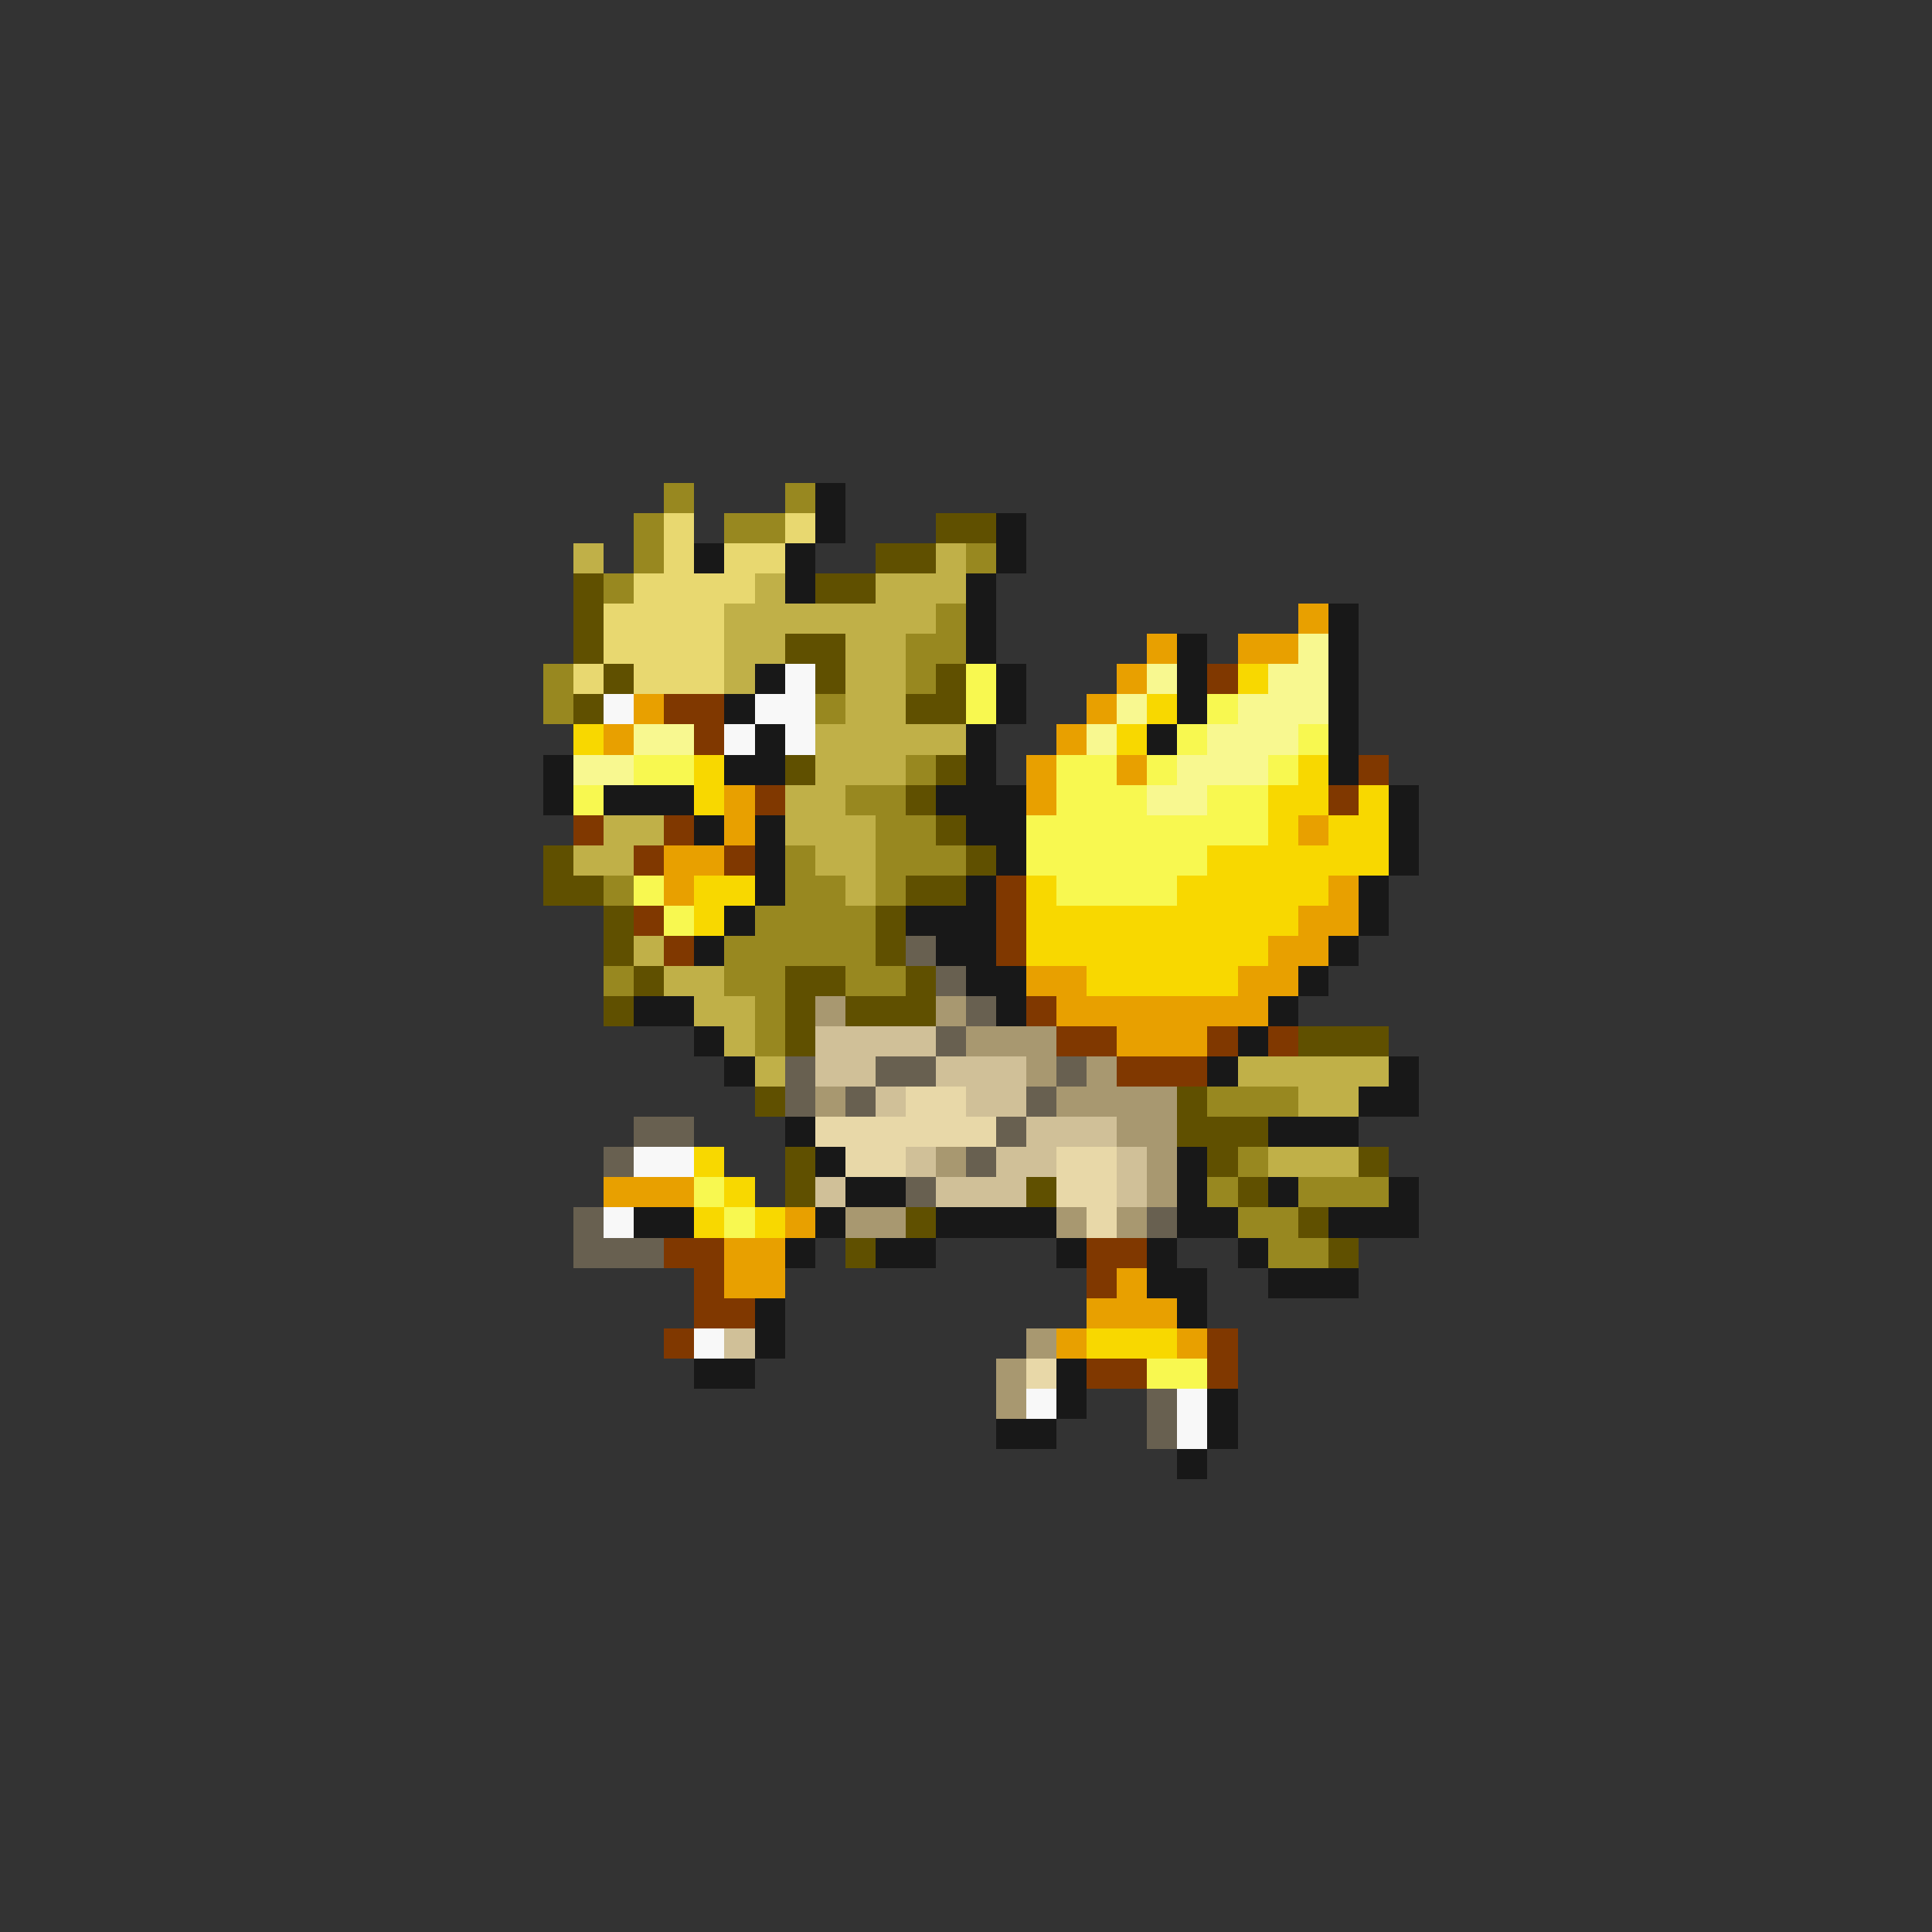<svg xmlns="http://www.w3.org/2000/svg" viewBox="0 -0.5 64 64" shape-rendering="crispEdges">
<rect x="0" y="-0.5" width="64" height="64" fill="#333333" stroke="none"/>
<path stroke="#988820" d="M22 16h1M26 16h1M21 17h1M24 17h2M21 18h1M32 18h1M20 19h1M31 20h1M30 21h2M18 22h1M30 22h1M18 23h1M27 23h1M30 25h1M28 26h2M29 27h2M26 28h1M29 28h3M20 29h1M26 29h2M29 29h1M25 30h4M24 31h5M20 32h1M24 32h2M28 32h2M25 33h1M25 34h1M40 36h3M41 38h1M40 39h1M43 39h3M41 40h2M42 41h2" />
<path stroke="#181818" d="M27 16h1M27 17h1M33 17h1M23 18h1M26 18h1M33 18h1M26 19h1M32 19h1M32 20h1M44 20h1M32 21h1M39 21h1M44 21h1M25 22h1M33 22h1M39 22h1M44 22h1M24 23h1M33 23h1M39 23h1M44 23h1M25 24h1M32 24h1M38 24h1M44 24h1M18 25h1M24 25h2M32 25h1M44 25h1M18 26h1M20 26h3M31 26h3M46 26h1M23 27h1M25 27h1M32 27h2M46 27h1M25 28h1M33 28h1M46 28h1M25 29h1M32 29h1M45 29h1M24 30h1M30 30h3M45 30h1M23 31h1M31 31h2M44 31h1M32 32h2M43 32h1M21 33h2M33 33h1M42 33h1M23 34h1M41 34h1M24 35h1M40 35h1M46 35h1M45 36h2M26 37h1M42 37h3M27 38h1M39 38h1M28 39h2M39 39h1M42 39h1M46 39h1M21 40h2M27 40h1M31 40h4M39 40h2M44 40h3M26 41h1M29 41h2M35 41h1M38 41h1M41 41h1M38 42h2M42 42h3M25 43h1M39 43h1M25 44h1M23 45h2M35 45h1M35 46h1M40 46h1M33 47h2M40 47h1M39 48h1" />
<path stroke="#e8d870" d="M22 17h1M26 17h1M22 18h1M24 18h2M21 19h4M20 20h4M20 21h4M19 22h1M21 22h3" />
<path stroke="#605000" d="M31 17h2M29 18h2M19 19h1M27 19h2M19 20h1M19 21h1M26 21h2M20 22h1M27 22h1M31 22h1M19 23h1M30 23h2M26 25h1M31 25h1M30 26h1M31 27h1M18 28h1M32 28h1M18 29h2M30 29h2M20 30h1M29 30h1M20 31h1M29 31h1M21 32h1M26 32h2M30 32h1M20 33h1M26 33h1M28 33h3M26 34h1M43 34h3M25 36h1M39 36h1M39 37h3M26 38h1M40 38h1M45 38h1M26 39h1M34 39h1M41 39h1M30 40h1M43 40h1M28 41h1M44 41h1" />
<path stroke="#c0b048" d="M19 18h1M31 18h1M25 19h1M29 19h3M24 20h7M24 21h2M28 21h2M24 22h1M28 22h2M28 23h2M27 24h5M27 25h3M26 26h2M20 27h2M26 27h3M19 28h2M27 28h2M28 29h1M21 31h1M22 32h2M23 33h2M24 34h1M25 35h1M41 35h5M43 36h2M42 38h3" />
<path stroke="#e8a000" d="M43 20h1M38 21h1M41 21h2M37 22h1M21 23h1M36 23h1M20 24h1M35 24h1M34 25h1M37 25h1M24 26h1M34 26h1M24 27h1M43 27h1M22 28h2M22 29h1M44 29h1M43 30h2M42 31h2M34 32h2M41 32h2M35 33h7M37 34h3M20 39h3M26 40h1M24 41h2M24 42h2M37 42h1M36 43h3M35 44h1M39 44h1" />
<path stroke="#f8f890" d="M43 21h1M38 22h1M42 22h2M37 23h1M41 23h3M21 24h2M36 24h1M40 24h3M19 25h2M39 25h3M38 26h2" />
<path stroke="#f8f8f8" d="M26 22h1M20 23h1M25 23h2M24 24h1M26 24h1M21 38h2M20 40h1M23 44h1M34 46h1M39 46h1M39 47h1" />
<path stroke="#f8f850" d="M32 22h1M32 23h1M40 23h1M39 24h1M43 24h1M21 25h2M35 25h2M38 25h1M42 25h1M19 26h1M35 26h3M40 26h2M34 27h8M34 28h6M21 29h1M35 29h4M22 30h1M23 39h1M24 40h1M38 45h2" />
<path stroke="#803800" d="M40 22h1M22 23h2M23 24h1M45 25h1M25 26h1M44 26h1M19 27h1M22 27h1M21 28h1M24 28h1M33 29h1M21 30h1M33 30h1M22 31h1M33 31h1M34 33h1M35 34h2M40 34h1M42 34h1M37 35h3M22 41h2M36 41h2M23 42h1M36 42h1M23 43h2M22 44h1M40 44h1M36 45h2M40 45h1" />
<path stroke="#f8d800" d="M41 22h1M38 23h1M19 24h1M37 24h1M23 25h1M43 25h1M23 26h1M42 26h2M45 26h1M42 27h1M44 27h2M40 28h6M23 29h2M34 29h1M39 29h5M23 30h1M34 30h9M34 31h8M36 32h5M23 38h1M24 39h1M23 40h1M25 40h1M36 44h3" />
<path stroke="#686050" d="M30 31h1M31 32h1M32 33h1M31 34h1M26 35h1M29 35h2M35 35h1M26 36h1M28 36h1M34 36h1M21 37h2M33 37h1M20 38h1M32 38h1M30 39h1M19 40h1M38 40h1M19 41h3M38 46h1M38 47h1" />
<path stroke="#a89870" d="M27 33h1M31 33h1M32 34h3M34 35h1M36 35h1M27 36h1M35 36h4M37 37h2M31 38h1M38 38h1M38 39h1M28 40h2M35 40h1M37 40h1M34 44h1M33 45h1M33 46h1" />
<path stroke="#d0c098" d="M27 34h4M27 35h2M31 35h3M29 36h1M32 36h2M34 37h3M30 38h1M33 38h2M37 38h1M27 39h1M31 39h3M37 39h1M24 44h1" />
<path stroke="#e8d8a8" d="M30 36h2M27 37h6M28 38h2M35 38h2M35 39h2M36 40h1M34 45h1" />
</svg>